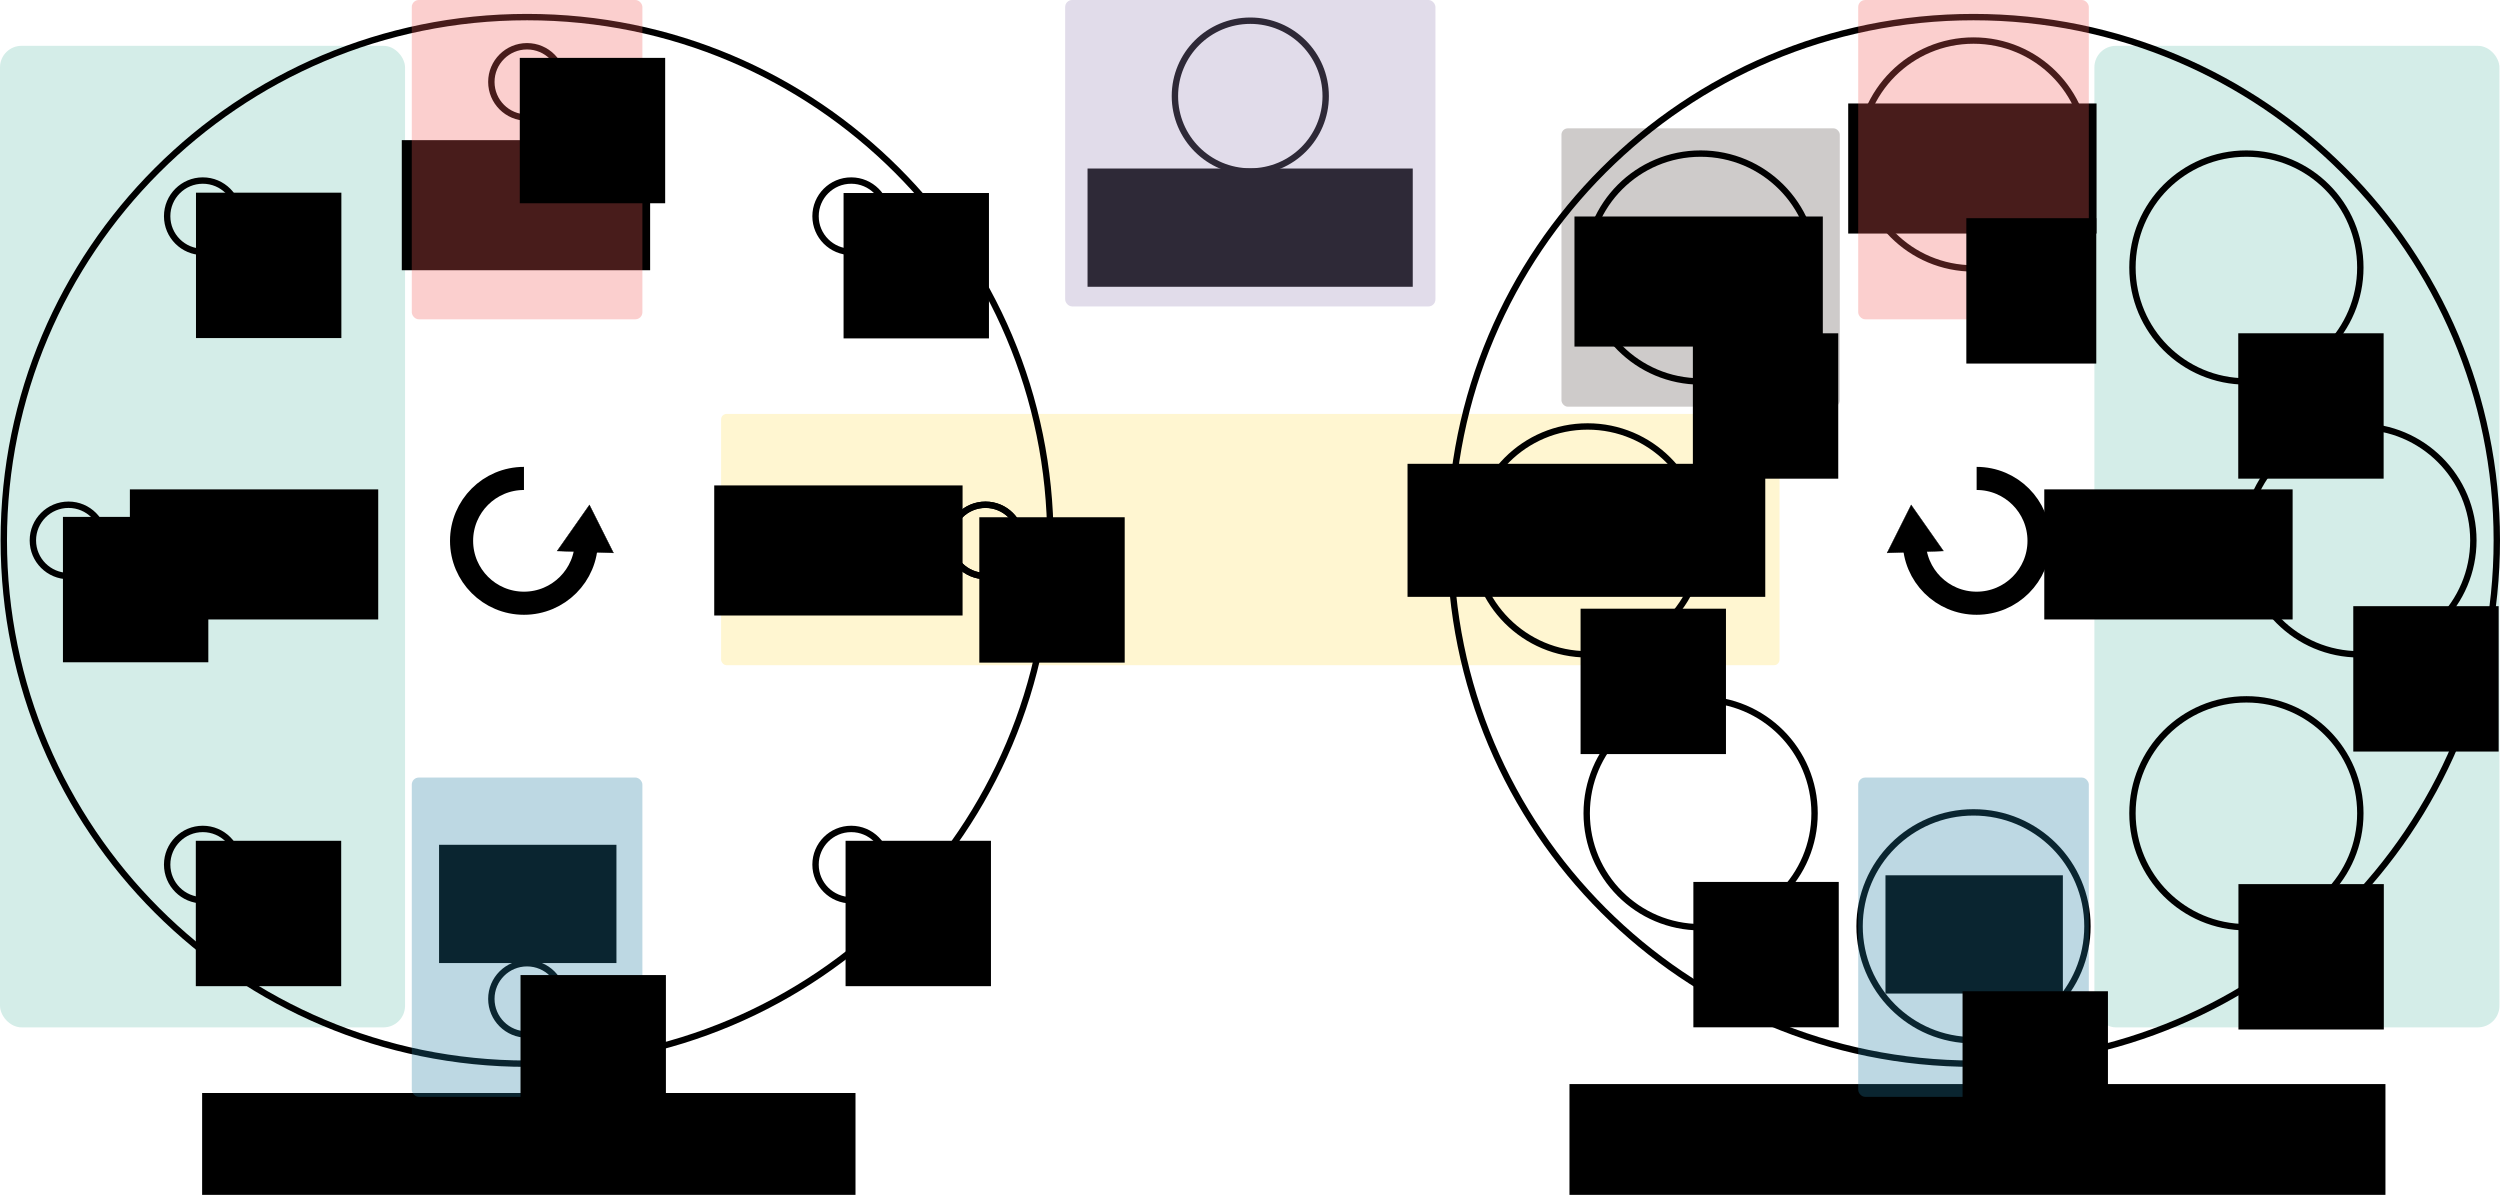 <?xml version="1.0" encoding="UTF-8" standalone="no"?>
<!-- Created with Inkscape (http://www.inkscape.org/) -->

<svg
   xmlns:dc="http://purl.org/dc/elements/1.1/"
   xmlns:cc="http://creativecommons.org/ns#"
   xmlns:rdf="http://www.w3.org/1999/02/22-rdf-syntax-ns#"
   xmlns:svg="http://www.w3.org/2000/svg"
   xmlns="http://www.w3.org/2000/svg"
   xmlns:sodipodi="http://sodipodi.sourceforge.net/DTD/sodipodi-0.dtd"
   xmlns:inkscape="http://www.inkscape.org/namespaces/inkscape"
   sodipodi:docname="dropfactory.svg"
   inkscape:version="0.48.4 r9939"
   version="1.1"
   id="svg2"
   height="935.768"
   width="1957.933"
   inkscape:export-filename="/home/group/workspace/dropfactory/media/diagram/dropfactory.png"
   inkscape:export-xdpi="300"
   inkscape:export-ydpi="300">
  <sodipodi:namedview
     id="base"
     pagecolor="#ffffff"
     bordercolor="#666666"
     borderopacity="1.0"
     inkscape:pageopacity="0.0"
     inkscape:pageshadow="2"
     inkscape:zoom="0.5"
     inkscape:cx="974.89152"
     inkscape:cy="317.42229"
     inkscape:document-units="px"
     inkscape:current-layer="g6520"
     showgrid="false"
     inkscape:window-width="1855"
     inkscape:window-height="1056"
     inkscape:window-x="65"
     inkscape:window-y="24"
     inkscape:window-maximized="1"
     fit-margin-top="0"
     fit-margin-left="0"
     fit-margin-right="0"
     fit-margin-bottom="0" />
  <defs
     id="defs4" />
  <g
     id="layer1"
     inkscape:groupmode="layer"
     inkscape:label="Layer 1"
     transform="translate(8424.894,1626.588)">
    <rect
       style="opacity:0.3;fill:#ffe066;fill-opacity:1;stroke:none"
       id="rect5795-0-8-3-4"
       width="828.923"
       height="196.811"
       x="7031.23"
       y="1105.617"
       ry="4.316"
       transform="scale(-1,-1)" />
    <rect
       style="opacity:0.3;fill:#5a514f;fill-opacity:1;stroke:none"
       id="rect6047"
       width="218"
       height="218"
       x="-7202.004"
       y="-1526.076"
       ry="4.995" />
    <rect
       style="opacity:0.3;fill:#70c1b3;fill-opacity:1;stroke:none"
       id="rect5795-0-8-6"
       width="317.214"
       height="768.722"
       x="-8424.894"
       y="-1590.699"
       ry="16.859" />
    <rect
       style="opacity:0.3;fill:#70c1b3;fill-opacity:1;stroke:none"
       id="rect5795-0-8-6-8"
       width="317.214"
       height="768.722"
       x="-6784.624"
       y="-1590.699"
       ry="16.859" />
    <g
       id="g4507"
       transform="translate(-7671.723,-1399.017)">
      <path
         sodipodi:type="arc"
         style="fill:none;stroke:#000000;stroke-width:5;stroke-miterlimit:4;stroke-opacity:1;stroke-dasharray:none;stroke-dashoffset:0"
         id="path4288"
         sodipodi:cx="-340.36798"
         sodipodi:cy="195.6537"
         sodipodi:rx="409.83081"
         sodipodi:ry="409.83081"
         d="m 69.463,195.654 c 0,226.343 -183.488,409.831 -409.831,409.831 -226.343,0 -409.831,-183.488 -409.831,-409.831 0,-226.343 183.488,-409.831 409.831,-409.831 226.343,0 409.831,183.488 409.831,409.831 z" />
      <g
         id="g5299">
        <g
           id="g7520"
           style="stroke-width:5;stroke-miterlimit:4;stroke-dasharray:none"
           transform="translate(359.069,347.26)">
          <path
             sodipodi:type="arc"
             style="fill:none;stroke:#000000;stroke-width:15.983;stroke-miterlimit:4;stroke-opacity:1;stroke-dasharray:none;stroke-dashoffset:0"
             id="path5814"
             sodipodi:cx="-374.11279"
             sodipodi:cy="31.533638"
             sodipodi:rx="89.2304"
             sodipodi:ry="89.2304"
             d="m -284.882,31.534 c 0,49.281 -39.95,89.23 -89.23,89.23 -49.281,0 -89.23,-39.95 -89.23,-89.23 0,-49.281 39.95,-89.23 89.23,-89.23 49.281,0 89.23,39.95 89.23,89.23 z"
             transform="matrix(0.313,0,0,0.313,-223.334,-161.471)" />
        </g>
        <g
           id="g5351"
           style="stroke-width:5;stroke-miterlimit:4;stroke-dasharray:none"
           transform="translate(253.9,601.16)">
          <path
             sodipodi:type="arc"
             style="fill:none;stroke:#000000;stroke-width:15.983;stroke-miterlimit:4;stroke-opacity:1;stroke-dasharray:none;stroke-dashoffset:0"
             id="path5304"
             sodipodi:cx="-374.11279"
             sodipodi:cy="31.533638"
             sodipodi:rx="89.2304"
             sodipodi:ry="89.2304"
             d="m -284.882,31.534 c 0,49.281 -39.95,89.23 -89.23,89.23 -49.281,0 -89.23,-39.95 -89.23,-89.23 0,-49.281 39.95,-89.23 89.23,-89.23 49.281,0 89.23,39.95 89.23,89.23 z"
             transform="matrix(0.313,0,0,0.313,-223.334,-161.471)" />
        </g>
        <g
           id="g3857"
           style="stroke-width:5;stroke-miterlimit:4;stroke-dasharray:none"
           transform="translate(9e-6,706.329)">
          <path
             sodipodi:type="arc"
             style="fill:none;stroke:#000000;stroke-width:15.983;stroke-miterlimit:4;stroke-opacity:1;stroke-dasharray:none;stroke-dashoffset:0"
             id="path5307"
             sodipodi:cx="-374.11279"
             sodipodi:cy="31.533638"
             sodipodi:rx="89.2304"
             sodipodi:ry="89.2304"
             d="m -284.882,31.534 c 0,49.281 -39.95,89.23 -89.23,89.23 -49.281,0 -89.23,-39.95 -89.23,-89.23 0,-49.281 39.95,-89.23 89.23,-89.23 49.281,0 89.23,39.95 89.23,89.23 z"
             transform="matrix(0.313,0,0,0.313,-223.334,-161.471)" />
        </g>
        <g
           id="g3881"
           style="stroke-width:5;stroke-miterlimit:4;stroke-dasharray:none"
           transform="translate(-253.9,601.16)">
          <path
             sodipodi:type="arc"
             style="fill:none;stroke:#000000;stroke-width:15.983;stroke-miterlimit:4;stroke-opacity:1;stroke-dasharray:none;stroke-dashoffset:0"
             id="path5310"
             sodipodi:cx="-374.11279"
             sodipodi:cy="31.533638"
             sodipodi:rx="89.2304"
             sodipodi:ry="89.2304"
             d="m -284.882,31.534 c 0,49.281 -39.95,89.23 -89.23,89.23 -49.281,0 -89.23,-39.95 -89.23,-89.23 0,-49.281 39.95,-89.23 89.23,-89.23 49.281,0 89.23,39.95 89.23,89.23 z"
             transform="matrix(0.313,0,0,0.313,-223.334,-161.471)" />
        </g>
        <g
           id="g7450"
           style="stroke-width:5;stroke-miterlimit:4;stroke-dasharray:none"
           transform="translate(-359.069,347.26)">
          <path
             sodipodi:type="arc"
             style="fill:none;stroke:#000000;stroke-width:15.983;stroke-miterlimit:4;stroke-opacity:1;stroke-dasharray:none;stroke-dashoffset:0"
             id="path5313"
             sodipodi:cx="-374.11279"
             sodipodi:cy="31.533638"
             sodipodi:rx="89.2304"
             sodipodi:ry="89.2304"
             d="m -284.882,31.534 c 0,49.281 -39.95,89.23 -89.23,89.23 -49.281,0 -89.23,-39.95 -89.23,-89.23 0,-49.281 39.95,-89.23 89.23,-89.23 49.281,0 89.23,39.95 89.23,89.23 z"
             transform="matrix(0.313,0,0,0.313,-223.334,-161.471)" />
        </g>
        <g
           id="g5370"
           style="stroke-width:5;stroke-miterlimit:4;stroke-dasharray:none"
           transform="translate(-253.9,93.36)">
          <path
             sodipodi:type="arc"
             style="fill:none;stroke:#000000;stroke-width:15.983;stroke-miterlimit:4;stroke-opacity:1;stroke-dasharray:none;stroke-dashoffset:0"
             id="path5316"
             sodipodi:cx="-374.11279"
             sodipodi:cy="31.533638"
             sodipodi:rx="89.2304"
             sodipodi:ry="89.2304"
             d="m -284.882,31.534 c 0,49.281 -39.95,89.23 -89.23,89.23 -49.281,0 -89.23,-39.95 -89.23,-89.23 0,-49.281 39.95,-89.23 89.23,-89.23 49.281,0 89.23,39.95 89.23,89.23 z"
             transform="matrix(0.313,0,0,0.313,-223.334,-161.471)" />
        </g>
        <g
           id="g4099"
           style="stroke-width:5;stroke-miterlimit:4;stroke-dasharray:none"
           transform="translate(3e-6,-11.809)">
          <path
             sodipodi:type="arc"
             style="fill:none;stroke:#000000;stroke-width:15.983;stroke-miterlimit:4;stroke-opacity:1;stroke-dasharray:none;stroke-dashoffset:0"
             id="path5319"
             sodipodi:cx="-374.11279"
             sodipodi:cy="31.533638"
             sodipodi:rx="89.2304"
             sodipodi:ry="89.2304"
             d="m -284.882,31.534 c 0,49.281 -39.95,89.23 -89.23,89.23 -49.281,0 -89.23,-39.95 -89.23,-89.23 0,-49.281 39.95,-89.23 89.23,-89.23 49.281,0 89.23,39.95 89.23,89.23 z"
             transform="matrix(0.313,0,0,0.313,-223.334,-161.471)" />
        </g>
        <g
           id="g1905"
           style="stroke-width:5;stroke-miterlimit:4;stroke-dasharray:none"
           transform="translate(253.9,93.36)">
          <path
             sodipodi:type="arc"
             style="fill:none;stroke:#000000;stroke-width:15.983;stroke-miterlimit:4;stroke-opacity:1;stroke-dasharray:none;stroke-dashoffset:0"
             id="path5322"
             sodipodi:cx="-374.11279"
             sodipodi:cy="31.533638"
             sodipodi:rx="89.2304"
             sodipodi:ry="89.2304"
             d="m -284.882,31.534 c 0,49.281 -39.95,89.23 -89.23,89.23 -49.281,0 -89.23,-39.95 -89.23,-89.23 0,-49.281 39.95,-89.23 89.23,-89.23 49.281,0 89.23,39.95 89.23,89.23 z"
             transform="matrix(0.313,0,0,0.313,-223.334,-161.471)" />
        </g>
        <g
           id="g1807"
           style="stroke-width:5;stroke-miterlimit:4;stroke-dasharray:none"
           transform="translate(359.069,347.26)">
          <path
             sodipodi:type="arc"
             style="fill:none;stroke:#000000;stroke-width:15.983;stroke-miterlimit:4;stroke-opacity:1;stroke-dasharray:none;stroke-dashoffset:0"
             id="path5325"
             sodipodi:cx="-374.11279"
             sodipodi:cy="31.533638"
             sodipodi:rx="89.2304"
             sodipodi:ry="89.2304"
             d="m -284.882,31.534 c 0,49.281 -39.95,89.23 -89.23,89.23 -49.281,0 -89.23,-39.95 -89.23,-89.23 0,-49.281 39.95,-89.23 89.23,-89.23 49.281,0 89.23,39.95 89.23,89.23 z"
             transform="matrix(0.313,0,0,0.313,-223.334,-161.471)" />
        </g>
      </g>
    </g>
    <g
       transform="translate(-6538.923,-1399.017)"
       id="g4507-6">
      <path
         sodipodi:type="arc"
         style="fill:none;stroke:#000000;stroke-width:5;stroke-miterlimit:4;stroke-opacity:1;stroke-dasharray:none;stroke-dashoffset:0"
         id="path4288-1"
         sodipodi:cx="-340.36798"
         sodipodi:cy="195.6537"
         sodipodi:rx="409.83081"
         sodipodi:ry="409.83081"
         d="m 69.463,195.654 c 0,226.343 -183.488,409.831 -409.831,409.831 -226.343,0 -409.831,-183.488 -409.831,-409.831 0,-226.343 183.488,-409.831 409.831,-409.831 226.343,0 409.831,183.488 409.831,409.831 z" />
      <g
         id="g4423-7">
        <path
           sodipodi:type="arc"
           style="fill:none;stroke:#000000;stroke-width:5;stroke-miterlimit:4;stroke-opacity:1;stroke-dasharray:none;stroke-dashoffset:0"
           id="path1213-9"
           sodipodi:cx="-374.11279"
           sodipodi:cy="31.533638"
           sodipodi:rx="89.2304"
           sodipodi:ry="89.2304"
           d="m -284.882,31.534 c 0,49.281 -39.95,89.23 -89.23,89.23 -49.281,0 -89.23,-39.95 -89.23,-89.23 0,-49.281 39.95,-89.23 89.23,-89.23 49.281,0 89.23,39.95 89.23,89.23 z"
           transform="translate(335.98,164.12)" />
        <path
           sodipodi:type="arc"
           style="fill:none;stroke:#000000;stroke-width:5;stroke-miterlimit:4;stroke-opacity:1;stroke-dasharray:none;stroke-dashoffset:0"
           id="path7713-2"
           sodipodi:cx="-374.11279"
           sodipodi:cy="31.533638"
           sodipodi:rx="89.2304"
           sodipodi:ry="89.2304"
           d="m -284.882,31.534 c 0,49.281 -39.95,89.23 -89.23,89.23 -49.281,0 -89.23,-39.95 -89.23,-89.23 0,-49.281 39.95,-89.23 89.23,-89.23 49.281,0 89.23,39.95 89.23,89.23 z"
           transform="translate(247.458,377.833)" />
        <path
           sodipodi:type="arc"
           style="fill:none;stroke:#000000;stroke-width:5;stroke-miterlimit:4;stroke-opacity:1;stroke-dasharray:none;stroke-dashoffset:0"
           id="path5768-0"
           sodipodi:cx="-374.11279"
           sodipodi:cy="31.533638"
           sodipodi:rx="89.2304"
           sodipodi:ry="89.2304"
           d="m -284.882,31.534 c 0,49.281 -39.95,89.23 -89.23,89.23 -49.281,0 -89.23,-39.95 -89.23,-89.23 0,-49.281 39.95,-89.23 89.23,-89.23 49.281,0 89.23,39.95 89.23,89.23 z"
           transform="translate(33.745,466.356)" />
        <path
           sodipodi:type="arc"
           style="fill:none;stroke:#000000;stroke-width:5;stroke-miterlimit:4;stroke-opacity:1;stroke-dasharray:none;stroke-dashoffset:0"
           id="path2938-2"
           sodipodi:cx="-374.11279"
           sodipodi:cy="31.533638"
           sodipodi:rx="89.2304"
           sodipodi:ry="89.2304"
           d="m -284.882,31.534 c 0,49.281 -39.95,89.23 -89.23,89.23 -49.281,0 -89.23,-39.95 -89.23,-89.23 0,-49.281 39.95,-89.23 89.23,-89.23 49.281,0 89.23,39.95 89.23,89.23 z"
           transform="translate(-179.968,377.833)" />
        <path
           sodipodi:type="arc"
           style="fill:none;stroke:#000000;stroke-width:5;stroke-miterlimit:4;stroke-opacity:1;stroke-dasharray:none;stroke-dashoffset:0"
           id="path0890-3"
           sodipodi:cx="-374.11279"
           sodipodi:cy="31.533638"
           sodipodi:rx="89.2304"
           sodipodi:ry="89.2304"
           d="m -284.882,31.534 c 0,49.281 -39.95,89.23 -89.23,89.23 -49.281,0 -89.23,-39.95 -89.23,-89.23 0,-49.281 39.95,-89.23 89.23,-89.23 49.281,0 89.23,39.95 89.23,89.23 z"
           transform="translate(-268.491,164.12)" />
        <path
           sodipodi:type="arc"
           style="fill:none;stroke:#000000;stroke-width:5;stroke-miterlimit:4;stroke-opacity:1;stroke-dasharray:none;stroke-dashoffset:0"
           id="path3186-7"
           sodipodi:cx="-374.11279"
           sodipodi:cy="31.533638"
           sodipodi:rx="89.2304"
           sodipodi:ry="89.2304"
           d="m -284.882,31.534 c 0,49.281 -39.95,89.23 -89.23,89.23 -49.281,0 -89.23,-39.95 -89.23,-89.23 0,-49.281 39.95,-89.23 89.23,-89.23 49.281,0 89.23,39.95 89.23,89.23 z"
           transform="translate(-179.968,-49.593)" />
        <path
           sodipodi:type="arc"
           style="fill:none;stroke:#000000;stroke-width:5;stroke-miterlimit:4;stroke-opacity:1;stroke-dasharray:none;stroke-dashoffset:0"
           id="path5814-5"
           sodipodi:cx="-374.11279"
           sodipodi:cy="31.533638"
           sodipodi:rx="89.2304"
           sodipodi:ry="89.2304"
           d="m -284.882,31.534 c 0,49.281 -39.95,89.23 -89.23,89.23 -49.281,0 -89.23,-39.95 -89.23,-89.23 0,-49.281 39.95,-89.23 89.23,-89.23 49.281,0 89.23,39.95 89.23,89.23 z"
           transform="translate(33.745,-138.115)" />
        <path
           sodipodi:type="arc"
           style="fill:none;stroke:#000000;stroke-width:5;stroke-miterlimit:4;stroke-opacity:1;stroke-dasharray:none;stroke-dashoffset:0"
           id="path1349-9"
           sodipodi:cx="-374.11279"
           sodipodi:cy="31.533638"
           sodipodi:rx="89.2304"
           sodipodi:ry="89.2304"
           d="m -284.882,31.534 c 0,49.281 -39.95,89.23 -89.23,89.23 -49.281,0 -89.23,-39.95 -89.23,-89.23 0,-49.281 39.95,-89.23 89.23,-89.23 49.281,0 89.23,39.95 89.23,89.23 z"
           transform="translate(247.458,-49.593)" />
      </g>
    </g>
    <path
       sodipodi:type="arc"
       style="fill:none;stroke:#000000;stroke-width:5;stroke-miterlimit:4;stroke-opacity:1;stroke-dasharray:none;stroke-dashoffset:0"
       id="path5475"
       sodipodi:cx="-7570.293"
       sodipodi:cy="-1789.826"
       sodipodi:rx="59.043423"
       sodipodi:ry="59.043423"
       d="m -7511.249,-1789.826 c 0,32.609 -26.435,59.043 -59.044,59.043 -32.609,0 -59.043,-26.435 -59.043,-59.043 0,-32.609 26.435,-59.044 59.043,-59.044 32.609,0 59.044,26.435 59.044,59.044 z"
       transform="translate(124.602,238.489)" />
    <flowRoot
       xml:space="preserve"
       id="flowRoot5477"
       style="font-size:40px;font-style:normal;font-weight:normal;line-height:125%;letter-spacing:0px;word-spacing:0px;fill:#000000;fill-opacity:1;stroke:none;font-family:Sans"
       transform="translate(-22.55,275.536)"><flowRegion
         id="flowRegion5479"><rect
           id="rect5481"
           width="254.697"
           height="92.617"
           x="-7550.612"
           y="-1770.145" /></flowRegion><flowPara
         id="flowPara5483"
         style="font-size:32px"><flowSpan
   style="text-align:center;text-anchor:middle"
   id="flowSpan5485">Vial for syringe</flowSpan> cleaning</flowPara></flowRoot>    <flowRoot
       xml:space="preserve"
       id="flowRoot5487"
       style="font-size:40px;font-style:normal;font-weight:normal;line-height:125%;letter-spacing:0px;word-spacing:0px;fill:#000000;fill-opacity:1;stroke:none;font-family:Sans"
       transform="translate(-74.614,-23.866)"><flowRegion
         id="flowRegion5489"><rect
           id="rect5491"
           width="511.71"
           height="224.597"
           x="-8191.985"
           y="-746.726" /></flowRegion><flowPara
         id="flowPara5493"
         style="font-size:72px;text-align:center;text-anchor:middle">Oil Wheel</flowPara></flowRoot>    <flowRoot
       xml:space="preserve"
       id="flowRoot5487-8"
       style="font-size:40px;font-style:normal;font-weight:normal;line-height:125%;letter-spacing:0px;word-spacing:0px;fill:#000000;fill-opacity:1;stroke:none;font-family:Sans"
       transform="translate(996.254,-30.844)"><flowRegion
         id="flowRegion5489-9"><rect
           id="rect5491-7"
           width="639.058"
           height="194.496"
           x="-8191.985"
           y="-746.726" /></flowRegion><flowPara
         id="flowPara5493-3"
         style="font-size:72px;text-align:center;text-anchor:middle">Aqueous Wheel</flowPara></flowRoot>    <flowRoot
       xml:space="preserve"
       id="flowRoot5477-6"
       style="font-size:40px;font-style:normal;font-weight:normal;line-height:125%;letter-spacing:0px;word-spacing:0px;fill:#000000;fill-opacity:1;stroke:none;font-family:Sans"
       transform="translate(602.373,829.062)"><flowRegion
         id="flowRegion5479-1"><rect
           id="rect5481-2"
           width="138.926"
           height="92.617"
           x="-7550.612"
           y="-1770.145" /></flowRegion><flowPara
         id="flowPara5483-9"
         style="font-size:32px;text-align:center;text-anchor:middle">Filling station</flowPara></flowRoot>    <flowRoot
       xml:space="preserve"
       id="flowRoot5477-6-1"
       style="font-size:40px;font-style:normal;font-weight:normal;line-height:125%;letter-spacing:0px;word-spacing:0px;fill:#000000;fill-opacity:1;stroke:none;font-family:Sans"
       transform="translate(-530.427,805.176)"><flowRegion
         id="flowRegion5479-1-9"><rect
           id="rect5481-2-4"
           width="138.926"
           height="92.617"
           x="-7550.612"
           y="-1770.145" /></flowRegion><flowPara
         id="flowPara5483-9-7"
         style="font-size:32px;text-align:center;text-anchor:middle">Filling station</flowPara></flowRoot>    <flowRoot
       xml:space="preserve"
       id="flowRoot5477-6-8"
       style="font-size:40px;font-style:normal;font-weight:normal;line-height:125%;letter-spacing:0px;word-spacing:0px;fill:#000000;fill-opacity:1;stroke:none;font-family:Sans"
       transform="translate(228.058,506.802)"><flowRegion
         id="flowRegion5479-1-4"><rect
           id="rect5481-2-5"
           width="280.167"
           height="104.194"
           x="-7550.612"
           y="-1770.145" /></flowRegion><flowPara
         id="flowPara5483-9-0"
         style="font-size:32px;text-align:center;text-anchor:middle">Droplet Placement</flowPara></flowRoot>    <flowRoot
       xml:space="preserve"
       id="flowRoot5477-6-8-3"
       style="font-size:40px;font-style:normal;font-weight:normal;line-height:125%;letter-spacing:0px;word-spacing:0px;fill:#000000;fill-opacity:1;stroke:none;font-family:Sans"
       transform="translate(-314.917,523.725)"><flowRegion
         id="flowRegion5479-1-4-6"><rect
           id="rect5481-2-5-1"
           width="194.496"
           height="101.879"
           x="-7550.612"
           y="-1770.145" /></flowRegion><flowPara
         id="flowPara5483-9-0-0"
         style="font-size:32px;text-align:center;text-anchor:middle">Syringe Sampling </flowPara></flowRoot>    <flowRoot
       xml:space="preserve"
       id="flowRoot5477-6-8-3-6"
       style="font-size:40px;font-style:normal;font-weight:normal;line-height:125%;letter-spacing:0px;word-spacing:0px;fill:#000000;fill-opacity:1;stroke:none;font-family:Sans"
       transform="translate(-559.614,253.318)"><flowRegion
         id="flowRegion5479-1-4-6-3"><rect
           id="rect5481-2-5-1-2"
           width="194.496"
           height="101.879"
           x="-7550.612"
           y="-1770.145" /></flowRegion><flowPara
         id="flowPara5483-9-0-0-0"
         style="font-size:32px;text-align:center;text-anchor:middle">Cleaning Station</flowPara></flowRoot>    <flowRoot
       xml:space="preserve"
       id="flowRoot5477-6-8-3-6-6"
       style="font-size:40px;font-style:normal;font-weight:normal;line-height:125%;letter-spacing:0px;word-spacing:0px;fill:#000000;fill-opacity:1;stroke:none;font-family:Sans"
       transform="translate(-772.563,526.826)"><flowRegion
         id="flowRegion5479-1-4-6-3-1"><rect
           id="rect5481-2-5-1-2-5"
           width="194.496"
           height="101.879"
           x="-7550.612"
           y="-1770.145" /></flowRegion><flowPara
         id="flowPara5483-9-0-0-0-5"
         style="font-size:32px;text-align:center;text-anchor:middle">Drying Station</flowPara></flowRoot>    <flowRoot
       xml:space="preserve"
       id="flowRoot5477-6-8-3-6-6-4"
       style="font-size:40px;font-style:normal;font-weight:normal;line-height:125%;letter-spacing:0px;word-spacing:0px;fill:#000000;fill-opacity:1;stroke:none;font-family:Sans"
       transform="translate(726.745,526.826)"><flowRegion
         id="flowRegion5479-1-4-6-3-1-7"><rect
           id="rect5481-2-5-1-2-5-6"
           width="194.496"
           height="101.879"
           x="-7550.612"
           y="-1770.145" /></flowRegion><flowPara
         id="flowPara5483-9-0-0-0-5-5"
         style="font-size:32px;text-align:center;text-anchor:middle">Drying Station</flowPara></flowRoot>    <flowRoot
       xml:space="preserve"
       id="flowRoot5477-6-8-3-6-4"
       style="font-size:40px;font-style:normal;font-weight:normal;line-height:125%;letter-spacing:0px;word-spacing:0px;fill:#000000;fill-opacity:1;stroke:none;font-family:Sans"
       transform="translate(573.185,224.591)"><flowRegion
         id="flowRegion5479-1-4-6-3-5"><rect
           id="rect5481-2-5-1-2-2"
           width="194.496"
           height="101.879"
           x="-7550.612"
           y="-1770.145" /></flowRegion><flowPara
         id="flowPara5483-9-0-0-0-54"
         style="font-size:32px;text-align:center;text-anchor:middle">Cleaning Station</flowPara></flowRoot>    <flowRoot
       xml:space="preserve"
       id="flowRoot5477-6-8-3-6-4-7"
       style="font-size:40px;font-style:normal;font-weight:normal;line-height:125%;letter-spacing:0px;word-spacing:0px;fill:#000000;fill-opacity:1;stroke:none;font-family:Sans"
       transform="translate(358.801,313.114)"><flowRegion
         id="flowRegion5479-1-4-6-3-5-4"><rect
           id="rect5481-2-5-1-2-2-4"
           width="194.496"
           height="101.879"
           x="-7550.612"
           y="-1770.145" /></flowRegion><flowPara
         id="flowPara5483-9-0-0-0-54-3"
         style="font-size:32px;text-align:center;text-anchor:middle">Recording Station</flowPara></flowRoot>    <rect
       style="opacity:0.3;fill:#247ba0;fill-opacity:1;stroke:none"
       id="rect5795-0-8"
       width="180.603"
       height="250.066"
       x="-8102.393"
       y="-1017.631"
       ry="5.484" />
    <rect
       style="opacity:0.3;fill:#247ba0;fill-opacity:1;stroke:none"
       id="rect5795-0-8-8"
       width="180.603"
       height="250.066"
       x="-6969.593"
       y="-1017.631"
       ry="5.484" />
    <rect
       style="opacity:0.3;fill:#f25f5c;fill-opacity:1;stroke:none"
       id="rect5795-0-8-3"
       width="180.603"
       height="250.066"
       x="-8102.393"
       y="-1626.588"
       ry="5.484" />
    <rect
       style="opacity:0.3;fill:#f25f5c;fill-opacity:1;stroke:none"
       id="rect5795-0-8-3-1"
       width="180.603"
       height="250.066"
       x="-6969.593"
       y="-1626.588"
       ry="5.484" />
    <rect
       style="opacity:0.3;fill:#9c89b8;fill-opacity:1;stroke:none"
       id="rect6047-2"
       width="290"
       height="240"
       x="-7590.691"
       y="-1626.588"
       ry="5.499" />
    <g
       id="g6520"
       transform="matrix(0.362,0,0,0.362,-5330.309,-957.357)">
      <path
         sodipodi:nodetypes="cssc"
         inkscape:connector-curvature="0"
         id="path6069"
         d="m -7280,-678.638 c 0,74.558 -60.442,135 -135,135 -74.558,0 -135,-60.442 -135,-135 0,-74.558 60.442,-135 135,-135"
         style="fill:none;stroke:#000000;stroke-width:50;stroke-miterlimit:4;stroke-opacity:1" />
      <path
         sodipodi:nodetypes="cccc"
         inkscape:connector-curvature="0"
         id="path6518"
         d="m -7343.004,-656.803 69.633,-99.274 51.869,103.461 z"
         style="fill:#000000;fill-opacity:1;stroke:#000000;stroke-width:0.924px;stroke-linecap:butt;stroke-linejoin:miter;stroke-opacity:1" />
      <flowRoot
         xml:space="preserve"
         id="flowRoot3079"
         style="font-size:28px;font-style:normal;font-weight:normal;line-height:125%;letter-spacing:0px;word-spacing:0px;fill:#000000;fill-opacity:1;stroke:none;font-family:Sans"
         transform="matrix(2.759,0,0,2.759,-6368.51,184.19)"><flowRegion
           id="flowRegion3081"><rect
             id="rect3083"
             width="114"
             height="114"
             x="-382"
             y="27.768"
             style="font-size:28px" /></flowRegion><flowPara
           id="flowPara3085">1</flowPara></flowRoot>      <flowRoot
         xml:space="preserve"
         id="flowRoot3079-3"
         style="font-size:28px;font-style:normal;font-weight:normal;line-height:125%;letter-spacing:0px;word-spacing:0px;fill:#000000;fill-opacity:1;stroke:none;font-family:Sans"
         transform="matrix(2.759,0,0,2.759,-5665.272,-106.302)"><flowRegion
           id="flowRegion3081-5"><rect
             id="rect3083-6"
             width="114"
             height="114"
             x="-382"
             y="27.768"
             style="font-size:28px" /></flowRegion><flowPara
           id="flowPara3085-2">2</flowPara></flowRoot>      <flowRoot
         xml:space="preserve"
         id="flowRoot3079-3-9"
         style="font-size:28px;font-style:normal;font-weight:normal;line-height:125%;letter-spacing:0px;word-spacing:0px;fill:#000000;fill-opacity:1;stroke:none;font-family:Sans"
         transform="matrix(2.759,0,0,2.759,-5375.924,-806.264)"><flowRegion
           id="flowRegion3081-5-1"><rect
             id="rect3083-6-2"
             width="114"
             height="114"
             x="-382"
             y="27.768"
             style="font-size:28px" /></flowRegion><flowPara
           id="flowPara3172">3</flowPara></flowRoot>      <flowRoot
         xml:space="preserve"
         id="flowRoot3079-3-9-0"
         style="font-size:28px;font-style:normal;font-weight:normal;line-height:125%;letter-spacing:0px;word-spacing:0px;fill:#000000;fill-opacity:1;stroke:none;font-family:Sans"
         transform="matrix(2.759,0,0,2.759,-5669.605,-1507.736)"><flowRegion
           id="flowRegion3081-5-1-9"><rect
             id="rect3083-6-2-3"
             width="114"
             height="114"
             x="-382"
             y="27.768"
             style="font-size:28px" /></flowRegion><flowPara
           id="flowPara3203">4</flowPara></flowRoot>      <flowRoot
         xml:space="preserve"
         id="flowRoot3079-3-9-0-0"
         style="font-size:28px;font-style:normal;font-weight:normal;line-height:125%;letter-spacing:0px;word-spacing:0px;fill:#000000;fill-opacity:1;stroke:none;font-family:Sans"
         transform="matrix(2.759,0,0,2.759,-6370.106,-1800.095)"><flowRegion
           id="flowRegion3081-5-1-9-6"><rect
             id="rect3083-6-2-3-2"
             width="114"
             height="114"
             x="-382"
             y="27.768"
             style="font-size:28px" /></flowRegion><flowPara
           id="flowPara3203-6">5</flowPara></flowRoot>      <flowRoot
         xml:space="preserve"
         id="flowRoot3079-3-9-0-0-1"
         style="font-size:28px;font-style:normal;font-weight:normal;line-height:125%;letter-spacing:0px;word-spacing:0px;fill:#000000;fill-opacity:1;stroke:none;font-family:Sans"
         transform="matrix(2.759,0,0,2.759,-7070.633,-1508.462)"><flowRegion
           id="flowRegion3081-5-1-9-6-8"><rect
             id="rect3083-6-2-3-2-7"
             width="114"
             height="114"
             x="-382"
             y="27.768"
             style="font-size:28px" /></flowRegion><flowPara
           id="flowPara3203-6-9">6</flowPara></flowRoot>      <flowRoot
         xml:space="preserve"
         id="flowRoot3079-3-9-0-0-1-2"
         style="font-size:28px;font-style:normal;font-weight:normal;line-height:125%;letter-spacing:0px;word-spacing:0px;fill:#000000;fill-opacity:1;stroke:none;font-family:Sans"
         transform="matrix(2.759,0,0,2.759,-7358.472,-807.045)"><flowRegion
           id="flowRegion3081-5-1-9-6-8-0"><rect
             id="rect3083-6-2-3-2-7-2"
             width="114"
             height="114"
             x="-382"
             y="27.768"
             style="font-size:28px" /></flowRegion><flowPara
           id="flowPara3203-6-9-3">7</flowPara></flowRoot>      <flowRoot
         xml:space="preserve"
         id="flowRoot3079-3-9-0-0-1-2-7"
         style="font-size:28px;font-style:normal;font-weight:normal;line-height:125%;letter-spacing:0px;word-spacing:0px;fill:#000000;fill-opacity:1;stroke:none;font-family:Sans"
         transform="matrix(2.759,0,0,2.759,-7071.01,-106.302)"><flowRegion
           id="flowRegion3081-5-1-9-6-8-0-5"><rect
             id="rect3083-6-2-3-2-7-2-9"
             width="114"
             height="114"
             x="-382"
             y="27.768"
             style="font-size:28px" /></flowRegion><flowPara
           id="flowPara3203-6-9-3-2">8</flowPara></flowRoot>      <flowRoot
         xml:space="preserve"
         id="flowRoot3079-2"
         style="font-size:28px;font-style:normal;font-weight:normal;line-height:125%;letter-spacing:0px;word-spacing:0px;fill:#000000;fill-opacity:1;stroke:none;font-family:Sans"
         transform="matrix(2.759,0,0,2.759,-3248.72,219.216)"><flowRegion
           id="flowRegion3081-8"><rect
             id="rect3083-9"
             width="114"
             height="114"
             x="-382"
             y="27.768"
             style="font-size:28px" /></flowRegion><flowPara
           id="flowPara3085-7">1</flowPara></flowRoot>      <flowRoot
         xml:space="preserve"
         id="flowRoot3079-3-3"
         style="font-size:28px;font-style:normal;font-weight:normal;line-height:125%;letter-spacing:0px;word-spacing:0px;fill:#000000;fill-opacity:1;stroke:none;font-family:Sans"
         transform="matrix(2.759,0,0,2.759,-3831.097,-17.298)"><flowRegion
           id="flowRegion3081-5-6"><rect
             id="rect3083-6-1"
             width="114"
             height="114"
             x="-382"
             y="27.768"
             style="font-size:28px" /></flowRegion><flowPara
           id="flowPara3085-2-2">2</flowPara></flowRoot>      <flowRoot
         xml:space="preserve"
         id="flowRoot3079-3-9-9"
         style="font-size:28px;font-style:normal;font-weight:normal;line-height:125%;letter-spacing:0px;word-spacing:0px;fill:#000000;fill-opacity:1;stroke:none;font-family:Sans"
         transform="matrix(2.759,0,0,2.759,-4075.121,-608.424)"><flowRegion
           id="flowRegion3081-5-1-3"><rect
             id="rect3083-6-2-1"
             width="114"
             height="114"
             x="-382"
             y="27.768"
             style="font-size:28px" /></flowRegion><flowPara
           id="flowPara3172-9">3</flowPara></flowRoot>      <flowRoot
         xml:space="preserve"
         id="flowRoot3079-3-9-0-4"
         style="font-size:28px;font-style:normal;font-weight:normal;line-height:125%;letter-spacing:0px;word-spacing:0px;fill:#000000;fill-opacity:1;stroke:none;font-family:Sans"
         transform="matrix(2.759,0,0,2.759,-3832.174,-1204.233)"><flowRegion
           id="flowRegion3081-5-1-9-7"><rect
             id="rect3083-6-2-3-8"
             width="114"
             height="114"
             x="-382"
             y="27.768"
             style="font-size:28px" /></flowRegion><flowPara
           id="flowPara3203-4">4</flowPara></flowRoot>      <flowRoot
         xml:space="preserve"
         id="flowRoot3079-3-9-0-0-5"
         style="font-size:29.614px;font-style:normal;font-weight:normal;line-height:125%;letter-spacing:0px;word-spacing:0px;fill:#000000;fill-opacity:1;stroke:none;font-family:Sans"
         transform="matrix(2.466,0,0,2.759,-3352.472,-1453.29)"><flowRegion
           id="flowRegion3081-5-1-9-6-0"><rect
             id="rect3083-6-2-3-2-3"
             width="114"
             height="114"
             x="-382"
             y="27.768"
             style="font-size:29.614px" /></flowRegion><flowPara
           id="flowPara3203-6-6">5</flowPara></flowRoot>      <flowRoot
         xml:space="preserve"
         id="flowRoot3079-3-9-0-0-1-1"
         style="font-size:28px;font-style:normal;font-weight:normal;line-height:125%;letter-spacing:0px;word-spacing:0px;fill:#000000;fill-opacity:1;stroke:none;font-family:Sans"
         transform="matrix(2.759,0,0,2.759,-2652.266,-1204.287)"><flowRegion
           id="flowRegion3081-5-1-9-6-8-06"><rect
             id="rect3083-6-2-3-2-7-3"
             width="114"
             height="114"
             x="-382"
             y="27.768"
             style="font-size:28px" /></flowRegion><flowPara
           id="flowPara3203-6-9-2">6</flowPara></flowRoot>      <flowRoot
         xml:space="preserve"
         id="flowRoot3079-3-9-0-0-1-2-0"
         style="font-size:28px;font-style:normal;font-weight:normal;line-height:125%;letter-spacing:0px;word-spacing:0px;fill:#000000;fill-opacity:1;stroke:none;font-family:Sans"
         transform="matrix(2.759,0,0,2.759,-2403.424,-613.888)"><flowRegion
           id="flowRegion3081-5-1-9-6-8-0-6"><rect
             id="rect3083-6-2-3-2-7-2-1"
             width="114"
             height="114"
             x="-382"
             y="27.768"
             style="font-size:28px" /></flowRegion><flowPara
           id="flowPara3203-6-9-3-5">7</flowPara></flowRoot>      <flowRoot
         xml:space="preserve"
         id="flowRoot3079-3-9-0-0-1-2-7-5"
         style="font-size:28px;font-style:normal;font-weight:normal;line-height:125%;letter-spacing:0px;word-spacing:0px;fill:#000000;fill-opacity:1;stroke:none;font-family:Sans"
         transform="matrix(2.759,0,0,2.759,-2651.862,-12.562)"><flowRegion
           id="flowRegion3081-5-1-9-6-8-0-5-4"><rect
             id="rect3083-6-2-3-2-7-2-9-7"
             width="114"
             height="114"
             x="-382"
             y="27.768"
             style="font-size:28px" /></flowRegion><flowPara
           id="flowPara3203-6-9-3-2-6">8</flowPara></flowRoot>    </g>
    <g
       id="g6520-0"
       transform="matrix(-0.362,0,0,0.362,-9561.073,-957.357)">
      <path
         sodipodi:nodetypes="cssc"
         inkscape:connector-curvature="0"
         id="path6069-6"
         d="m -7280,-678.638 c 0,74.558 -60.442,135 -135,135 -74.558,0 -135,-60.442 -135,-135 0,-74.558 60.442,-135 135,-135"
         style="fill:none;stroke:#000000;stroke-width:50;stroke-miterlimit:4;stroke-opacity:1" />
      <path
         sodipodi:nodetypes="cccc"
         inkscape:connector-curvature="0"
         id="path6518-8"
         d="m -7343.004,-656.803 69.633,-99.274 51.869,103.461 z"
         style="fill:#000000;fill-opacity:1;stroke:#000000;stroke-width:0.924px;stroke-linecap:butt;stroke-linejoin:miter;stroke-opacity:1" />
    </g>
  </g>
</svg>
